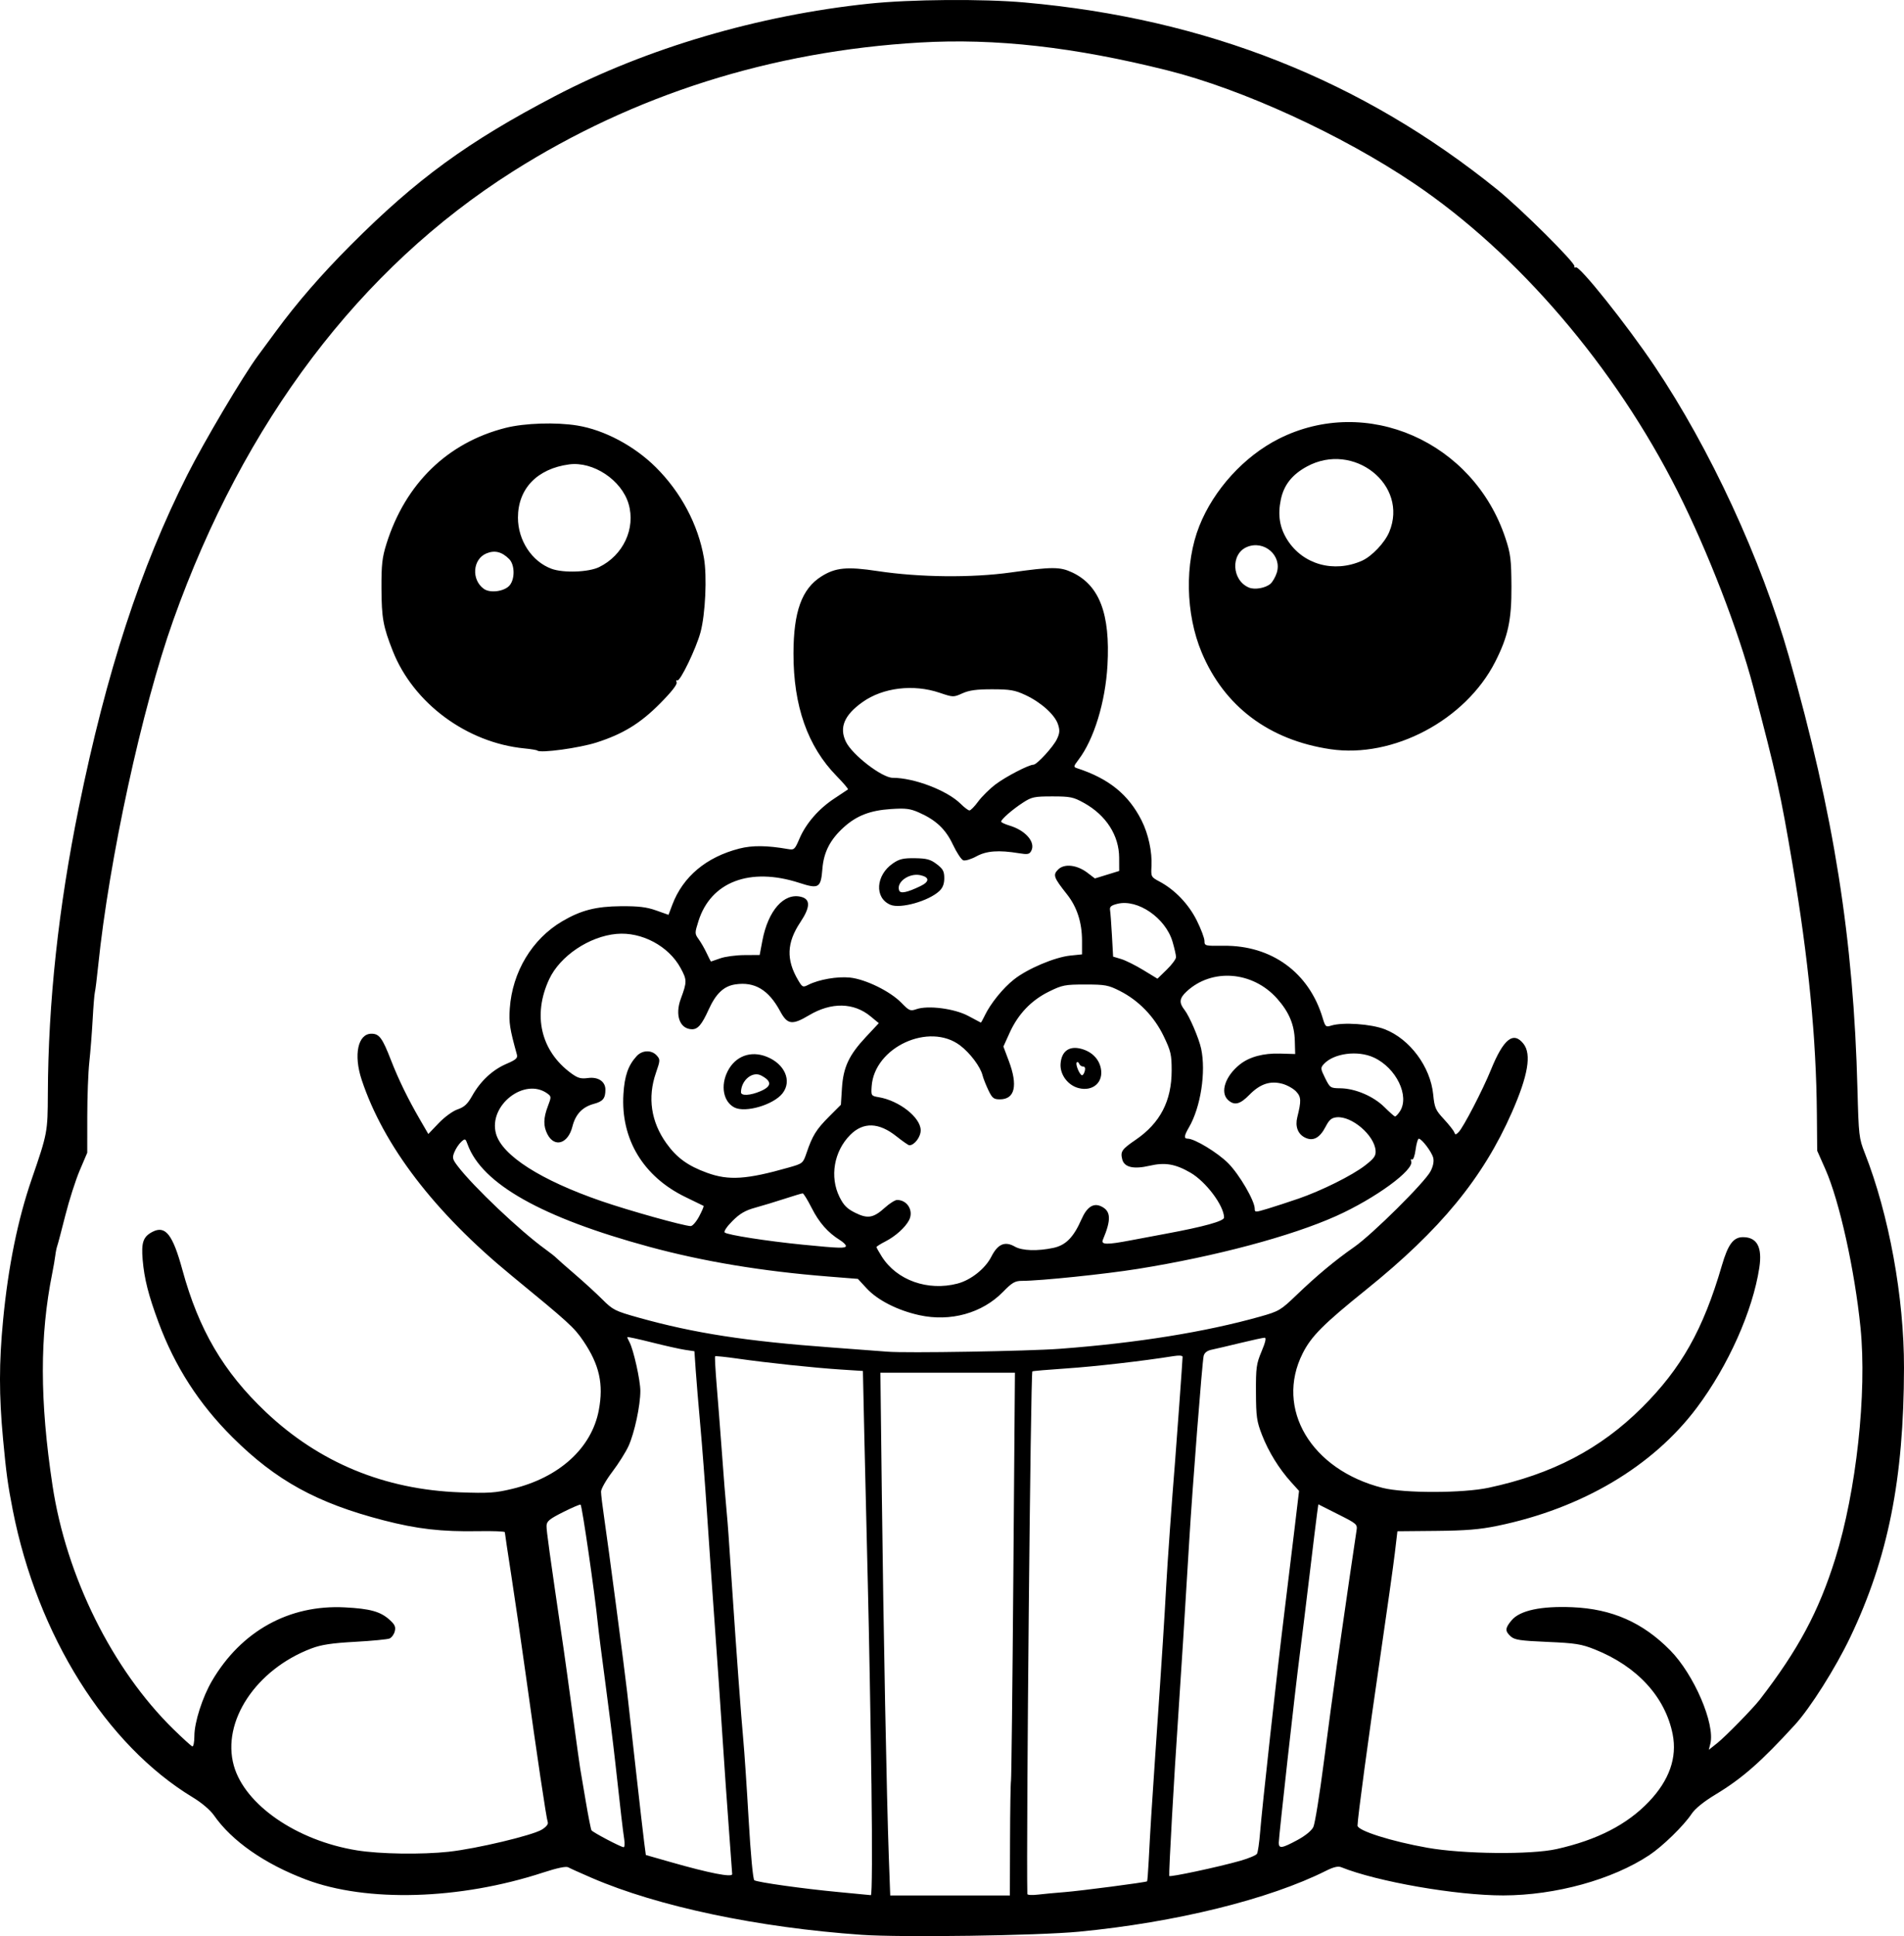 <?xml version="1.0" encoding="UTF-8" standalone="no"?>
<!-- Created with Inkscape (http://www.inkscape.org/) -->

<svg
   width="230.422mm"
   height="234.216mm"
   viewBox="0 0 230.422 234.216"
   version="1.1"
   id="svg1"
   xml:space="preserve"
   xmlns="http://www.w3.org/2000/svg"
   xmlns:svg="http://www.w3.org/2000/svg"><defs
     id="defs1" /><g
     id="layer1"
     transform="translate(177.744,-42.147)"><path
       style="fill:#000000"
       d="m -73.449,276.206 c -12.572,-0.876 -24.645,-3.421 -32.679,-6.886 -1.347,-0.581 -2.631,-1.158 -2.852,-1.283 -0.26,-0.146 -1.347,0.083 -3.074,0.647 -10.067,3.289 -21.313,3.614 -28.673,0.83 -4.997,-1.89 -8.957,-4.653 -11.12,-7.756 -0.451,-0.647 -1.485,-1.526 -2.556,-2.174 -10.51,-6.354 -18.818,-19.607 -21.797,-34.767 -0.593,-3.016 -0.791,-4.464 -1.171,-8.54 -0.5,-5.37 -0.499,-9.235 0.005,-14.482 0.618,-6.437 1.773,-12.114 3.458,-17.003 1.908,-5.534 1.935,-5.68 1.954,-10.319 0.044,-11.084 1.289,-22.589 3.751,-34.66 3.341,-16.384 7.445,-28.957 13.127,-40.217 2.043,-4.048 6.741,-11.972 8.55,-14.42 0.699,-0.946 1.664,-2.256 2.145,-2.91 2.56,-3.488 5.518,-6.898 9.075,-10.463 7.994,-8.01 14.181,-12.521 24.743,-18.038 11.08,-5.788 24.601,-9.767 37.968,-11.172 5.037,-0.53 13.765,-0.598 18.834,-0.148 22.009,1.955 40.868,9.42 57.234,22.653 2.842,2.298 9.431,8.845 9.32,9.261 -0.04,0.15 0.033,0.208 0.163,0.128 0.422,-0.261 6.148,6.912 9.527,11.934 6.733,10.006 12.914,23.364 16.275,35.175 5.446,19.14 7.815,34.098 8.288,52.348 0.144,5.547 0.185,5.908 0.88,7.673 2.935,7.453 4.766,17.478 4.751,26.014 -0.024,13.459 -1.926,22.982 -6.508,32.58 -1.774,3.716 -4.835,8.557 -6.7,10.595 -4.105,4.486 -6.369,6.473 -9.603,8.426 -1.436,0.868 -2.475,1.709 -2.899,2.35 -0.939,1.416 -3.497,3.911 -5.105,4.978 -4.471,2.968 -11.346,4.865 -17.674,4.878 -5.67,0.011 -15.272,-1.66 -19.633,-3.417 -0.364,-0.147 -0.925,-0.014 -1.801,0.426 -6.883,3.459 -18.259,6.265 -29.92,7.38 -4.997,0.478 -21.464,0.715 -26.283,0.379 z m 1.165,-18.323 c -0.095,-7.458 -0.289,-18.203 -0.43,-23.879 -0.142,-5.675 -0.335,-13.849 -0.43,-18.164 l -0.171,-7.845 -2.682,-0.174 c -3.246,-0.21 -8.874,-0.806 -12.467,-1.319 -1.453,-0.207 -2.684,-0.335 -2.736,-0.283 -0.052,0.052 0.032,1.622 0.187,3.488 0.155,1.867 0.408,5.12 0.564,7.23 0.326,4.423 0.49,6.474 0.665,8.334 0.129,1.368 0.189,2.204 0.651,9.128 0.517,7.74 1.087,15.481 1.334,18.124 0.136,1.455 0.432,5.856 0.658,9.779 0.241,4.186 0.524,7.204 0.685,7.303 0.409,0.253 5.948,1.029 10.159,1.424 2.037,0.191 3.813,0.362 3.946,0.379 0.145,0.019 0.173,-5.394 0.069,-13.528 z m 16.775,6.879 c 0.011,-3.674 0.063,-6.908 0.115,-7.185 0.052,-0.277 0.181,-11.499 0.286,-24.937 l 0.191,-24.433 h -8.141 -8.141 l 0.173,14.618 c 0.196,16.529 0.588,36.919 0.845,43.921 l 0.172,4.696 h 7.239 7.24 z m 6.594,6.278 c 1.977,-0.155 9.859,-1.185 9.992,-1.306 0.038,-0.035 0.124,-1.123 0.191,-2.419 0.193,-3.76 0.377,-6.721 0.803,-12.939 0.592,-8.641 0.628,-9.172 0.916,-13.626 0.146,-2.256 0.33,-5.351 0.41,-6.879 0.128,-2.439 0.712,-10.636 1.057,-14.817 0.176,-2.141 0.919,-12.46 0.919,-12.768 0,-0.162 -0.426,-0.196 -1.095,-0.089 -3.712,0.594 -9.482,1.257 -12.963,1.491 -2.221,0.149 -4.077,0.309 -4.124,0.356 -0.209,0.209 -0.753,56.802 -0.608,63.224 0.003,0.123 0.571,0.157 1.262,0.075 0.691,-0.082 2.15,-0.218 3.241,-0.304 z m 21.267,-3.79 c 1.001,-0.285 1.911,-0.665 2.022,-0.845 0.111,-0.18 0.282,-1.352 0.381,-2.606 0.23,-2.929 2.054,-19.456 2.924,-26.489 0.369,-2.983 0.922,-7.535 1.229,-10.115 l 0.559,-4.691 -0.954,-1.055 c -1.47,-1.627 -2.731,-3.667 -3.524,-5.702 -0.644,-1.653 -0.723,-2.208 -0.737,-5.159 -0.014,-2.996 0.05,-3.463 0.681,-4.961 0.468,-1.113 0.589,-1.654 0.37,-1.654 -0.18,0 -1.505,0.287 -2.946,0.637 -1.441,0.35 -2.995,0.714 -3.454,0.809 -0.558,0.115 -0.883,0.365 -0.979,0.752 -0.174,0.698 -1.361,15.926 -1.748,22.408 -0.456,7.636 -1.067,17.358 -1.34,21.299 -0.481,6.935 -1.145,18.789 -1.076,19.205 0.03,0.182 5.957,-1.083 8.593,-1.834 z m -61.486,1.612 c -10e-4,-0.109 -0.177,-2.52 -0.392,-5.358 -0.214,-2.838 -0.567,-7.898 -0.784,-11.245 -0.216,-3.347 -0.631,-9.36 -0.92,-13.361 -0.29,-4.002 -0.716,-10.134 -0.947,-13.626 -0.231,-3.493 -0.599,-8.315 -0.818,-10.716 -0.218,-2.401 -0.467,-5.396 -0.554,-6.656 l -0.157,-2.291 -1.129,-0.169 c -0.621,-0.093 -2.45,-0.502 -4.063,-0.909 -1.614,-0.407 -2.934,-0.691 -2.934,-0.631 0,0.059 0.122,0.337 0.272,0.617 0.488,0.913 1.307,4.586 1.311,5.884 0.006,1.754 -0.707,5.084 -1.427,6.67 -0.33,0.728 -1.215,2.133 -1.966,3.123 -0.751,0.99 -1.365,2.07 -1.365,2.401 0,0.33 0.176,1.783 0.39,3.227 0.46,3.096 2.445,18.155 2.77,21.015 0.124,1.091 0.597,5.318 1.052,9.393 0.455,4.075 0.913,8.063 1.019,8.864 l 0.192,1.455 2.992,0.855 c 4.692,1.341 7.461,1.883 7.457,1.46 z m -34.262,-2.713 c 3.3,-0.356 10.063,-1.964 11.22,-2.668 0.537,-0.327 0.812,-0.67 0.722,-0.903 -0.168,-0.437 -1.328,-8.209 -2.666,-17.858 -0.515,-3.711 -1.294,-9.062 -1.732,-11.892 -0.438,-2.83 -0.797,-5.227 -0.797,-5.328 0,-0.101 -1.459,-0.157 -3.241,-0.125 -4.408,0.079 -7.371,-0.261 -11.443,-1.315 -8.051,-2.083 -13.019,-4.814 -18.275,-10.043 -4.058,-4.038 -6.964,-8.549 -8.949,-13.895 -1.22,-3.284 -1.724,-5.268 -1.921,-7.559 -0.183,-2.12 0.061,-2.816 1.191,-3.4 1.562,-0.808 2.447,0.317 3.613,4.591 1.976,7.245 4.978,12.36 10.098,17.205 6.469,6.122 14.359,9.385 23.502,9.718 3.459,0.126 4.27,0.072 6.317,-0.418 5.687,-1.363 9.617,-4.934 10.481,-9.523 0.595,-3.16 0.072,-5.497 -1.872,-8.368 -1.11,-1.639 -1.731,-2.204 -8.707,-7.928 -9.302,-7.632 -15.471,-15.69 -18.118,-23.668 -1.002,-3.019 -0.459,-5.574 1.185,-5.574 0.942,0 1.319,0.512 2.368,3.214 0.887,2.286 2.062,4.696 3.487,7.151 l 1.025,1.766 1.257,-1.314 c 0.718,-0.75 1.702,-1.466 2.294,-1.668 0.806,-0.276 1.198,-0.641 1.76,-1.642 0.995,-1.773 2.458,-3.137 4.136,-3.858 1.17,-0.502 1.39,-0.699 1.269,-1.137 -0.866,-3.128 -0.977,-3.842 -0.859,-5.551 0.306,-4.437 2.709,-8.43 6.36,-10.57 2.265,-1.327 4.073,-1.792 7.067,-1.816 2.15,-0.017 3.118,0.098 4.282,0.51 l 1.503,0.532 0.456,-1.21 c 1.283,-3.407 4.111,-5.778 8.113,-6.804 1.573,-0.403 3.326,-0.386 5.887,0.058 0.747,0.13 0.829,0.055 1.393,-1.264 0.786,-1.838 2.338,-3.622 4.226,-4.857 0.839,-0.548 1.577,-1.04 1.642,-1.093 0.064,-0.053 -0.551,-0.778 -1.367,-1.611 -3.513,-3.585 -5.237,-8.476 -5.228,-14.833 0.007,-5.055 1.004,-7.818 3.361,-9.313 1.716,-1.088 3.097,-1.221 6.822,-0.658 5.075,0.767 11.383,0.832 16.147,0.165 4.965,-0.695 5.921,-0.695 7.398,-6.9e-4 3.302,1.552 4.62,5.016 4.272,11.226 -0.25,4.459 -1.637,8.982 -3.505,11.431 -0.611,0.802 -0.626,0.881 -0.185,1.025 3.85,1.253 6.232,3.18 7.818,6.322 0.82,1.624 1.292,3.806 1.198,5.536 -0.069,1.27 -0.045,1.316 0.964,1.852 1.856,0.986 3.519,2.719 4.511,4.701 0.515,1.03 0.937,2.149 0.937,2.486 0,0.597 0.063,0.613 2.315,0.586 5.809,-0.068 10.346,3.237 11.99,8.734 0.317,1.061 0.389,1.126 1.022,0.926 1.398,-0.442 4.831,-0.208 6.501,0.443 3.035,1.184 5.521,4.534 5.853,7.887 0.159,1.608 0.279,1.885 1.289,2.976 0.612,0.661 1.177,1.376 1.254,1.587 0.122,0.334 0.193,0.333 0.535,-0.012 0.575,-0.579 2.913,-5.086 3.911,-7.541 1.521,-3.741 2.717,-4.694 3.94,-3.139 0.99,1.259 0.552,3.84 -1.408,8.293 -3.498,7.948 -8.644,14.208 -17.623,21.438 -5.192,4.18 -6.646,5.637 -7.689,7.704 -3.383,6.703 1.017,14.107 9.681,16.287 2.617,0.659 9.703,0.647 12.825,-0.021 7.698,-1.648 13.51,-4.684 18.536,-9.683 4.783,-4.758 7.427,-9.454 9.684,-17.199 0.752,-2.582 1.401,-3.443 2.585,-3.431 1.681,0.017 2.322,1.231 1.948,3.688 -0.797,5.234 -3.759,11.87 -7.562,16.941 -5.336,7.116 -13.916,12.193 -24.164,14.299 -2.117,0.435 -3.815,0.574 -7.41,0.607 l -4.663,0.043 -0.313,2.646 c -0.172,1.455 -0.959,7.051 -1.748,12.435 -1.435,9.786 -2.767,19.668 -2.767,20.524 0,0.614 4.078,1.907 8.467,2.684 4.335,0.768 12.522,0.851 15.622,0.158 4.897,-1.094 8.524,-2.954 11.172,-5.73 2.472,-2.592 3.439,-5.335 2.878,-8.164 -0.895,-4.512 -4.302,-8.219 -9.431,-10.262 -1.62,-0.645 -2.338,-0.759 -5.733,-0.905 -3.282,-0.141 -3.966,-0.244 -4.432,-0.666 -0.715,-0.647 -0.695,-0.999 0.11,-1.955 1,-1.189 3.562,-1.737 7.36,-1.576 4.78,0.203 8.502,1.843 11.823,5.209 2.888,2.927 5.462,8.914 4.861,11.308 l -0.184,0.733 1.035,-0.823 c 0.997,-0.793 4.314,-4.184 5.139,-5.253 4.662,-6.042 7.128,-10.646 9.133,-17.055 2.543,-8.127 3.845,-20.036 3.052,-27.934 -0.699,-6.964 -2.551,-15.328 -4.241,-19.146 l -1.002,-2.264 -0.038,-4.45 c -0.078,-9.207 -1.006,-18.705 -2.952,-30.22 -1.446,-8.555 -1.921,-10.699 -4.743,-21.422 -1.806,-6.861 -5.504,-16.418 -9.162,-23.68 C 17.687,86.522 5.941,72.804 -6.612,64.342 -15.351,58.45 -27.386,52.934 -36.457,50.662 c -11.305,-2.832 -20.824,-3.903 -29.955,-3.371 -17.968,1.047 -34.614,6.316 -49.262,15.593 -18.5,11.716 -32.548,30.276 -41.107,54.307 -3.786,10.629 -7.761,28.923 -9.084,41.804 -0.157,1.528 -0.335,2.957 -0.396,3.175 -0.061,0.218 -0.182,1.707 -0.27,3.307 -0.088,1.601 -0.27,3.922 -0.405,5.159 -0.135,1.237 -0.246,4.209 -0.247,6.604 l -0.002,4.355 -0.907,2.128 c -0.499,1.17 -1.283,3.616 -1.742,5.435 -0.459,1.819 -0.9,3.486 -0.98,3.704 -0.08,0.218 -0.189,0.754 -0.242,1.191 -0.054,0.437 -0.217,1.389 -0.364,2.117 -1.527,7.591 -1.518,15.42 0.029,25.665 1.666,11.038 7.241,22.269 14.65,29.513 1.109,1.085 2.13,2.012 2.269,2.06 0.139,0.049 0.252,-0.526 0.252,-1.276 0,-1.633 0.978,-4.684 2.132,-6.649 3.54,-6.029 9.346,-9.241 16.074,-8.891 3.05,0.158 4.293,0.501 5.396,1.486 0.655,0.585 0.785,0.869 0.65,1.41 -0.093,0.373 -0.379,0.765 -0.635,0.872 -0.256,0.107 -2.132,0.287 -4.169,0.4 -2.82,0.156 -4.079,0.347 -5.274,0.797 -6.711,2.532 -10.895,8.842 -9.401,14.178 1.329,4.746 7.616,9.076 14.883,10.25 2.809,0.454 7.817,0.528 11.169,0.167 z m 10.684,-133.204 c -0.066,-0.066 -0.77,-0.184 -1.565,-0.261 -6.969,-0.68 -13.439,-5.468 -15.934,-11.79 -1.164,-2.95 -1.351,-3.981 -1.368,-7.541 -0.013,-2.895 0.082,-3.752 0.602,-5.413 2.282,-7.284 7.403,-12.263 14.436,-14.036 2.293,-0.578 6.098,-0.7 8.675,-0.278 3.263,0.535 6.883,2.459 9.485,5.042 3.049,3.027 5.123,6.933 5.827,10.975 0.389,2.232 0.177,6.792 -0.417,9.001 -0.525,1.951 -2.48,6.004 -2.801,5.806 -0.129,-0.08 -0.167,0.03 -0.085,0.244 0.096,0.25 -0.64,1.182 -2.054,2.602 -2.36,2.37 -4.439,3.643 -7.627,4.668 -2.093,0.673 -6.835,1.321 -7.176,0.98 z m -3.344,-20.001 c 0.65,-0.802 0.61,-2.488 -0.074,-3.173 -0.881,-0.881 -1.748,-1.094 -2.751,-0.675 -1.663,0.695 -1.843,3.178 -0.311,4.285 0.772,0.558 2.528,0.313 3.136,-0.438 z m 10.813,-2.193 c 2.922,-1.421 4.443,-4.673 3.573,-7.64 -0.848,-2.893 -4.289,-5.177 -7.206,-4.783 -3.863,0.521 -6.185,2.939 -6.185,6.439 0,2.753 1.682,5.312 4.068,6.188 1.428,0.524 4.477,0.416 5.75,-0.203 z m 88.497,22.026 c -7.414,-1.103 -12.825,-5.166 -15.564,-11.685 -1.966,-4.679 -2.083,-10.8 -0.294,-15.31 1.748,-4.403 5.424,-8.437 9.616,-10.551 10.615,-5.353 23.565,0.328 27.438,12.037 0.617,1.864 0.703,2.558 0.721,5.821 0.023,4.062 -0.408,6.059 -1.965,9.119 -3.592,7.057 -12.357,11.699 -19.952,10.569 z m -7.242,-20.014 c 0.249,-0.22 0.586,-0.802 0.749,-1.295 0.691,-2.093 -1.513,-4.024 -3.599,-3.152 -2.005,0.838 -1.841,4.057 0.251,4.914 0.705,0.289 2.008,0.055 2.599,-0.467 z m 11.056,-2.776 c 1.203,-0.531 2.77,-2.18 3.316,-3.491 2.37,-5.689 -4.311,-10.992 -9.969,-7.913 -1.795,0.977 -2.787,2.237 -3.155,4.005 -0.389,1.873 -0.139,3.405 0.794,4.876 1.884,2.971 5.624,4.018 9.013,2.523 z m -89.27,154.642 c -0.164,-1.069 -0.424,-3.301 -1.087,-9.327 -0.232,-2.11 -0.767,-6.396 -1.189,-9.525 -0.422,-3.129 -0.838,-6.403 -0.924,-7.276 -0.35,-3.533 -1.888,-14.146 -2.078,-14.335 -0.058,-0.058 -1.005,0.346 -2.104,0.897 -1.67,0.838 -2.002,1.112 -2.018,1.666 -0.017,0.57 0.33,3.066 2.075,14.947 0.15,1.019 0.635,4.532 1.079,7.807 0.444,3.275 0.858,6.252 0.921,6.615 0.063,0.363 0.364,2.14 0.67,3.95 0.306,1.81 0.618,3.39 0.693,3.512 0.151,0.245 3.539,2.028 3.892,2.049 0.122,0.007 0.153,-0.433 0.07,-0.979 z m 81.464,0.114 c 0.97,-0.522 1.723,-1.137 1.937,-1.584 0.192,-0.402 0.76,-3.911 1.261,-7.799 0.501,-3.888 1.211,-9.153 1.577,-11.699 1.193,-8.29 2.238,-15.46 2.378,-16.309 0.134,-0.816 0.093,-0.853 -2.238,-2.027 l -2.375,-1.196 -0.153,1.101 c -0.084,0.606 -0.501,4.018 -0.927,7.583 -0.426,3.565 -0.954,7.852 -1.173,9.525 -0.532,4.057 -2.535,22.012 -2.535,22.722 0,0.747 0.366,0.695 2.248,-0.317 z m -28.707,-59.433 c 9.313,-0.698 17.576,-2.027 24.209,-3.895 2.265,-0.638 2.478,-0.763 4.366,-2.574 2.506,-2.404 4.653,-4.192 7.011,-5.84 2.221,-1.552 8.545,-7.823 9.24,-9.163 0.317,-0.612 0.433,-1.196 0.323,-1.633 -0.178,-0.71 -1.389,-2.309 -1.748,-2.309 -0.114,0 -0.286,0.599 -0.384,1.332 -0.098,0.735 -0.289,1.263 -0.428,1.177 -0.138,-0.085 -0.186,0.014 -0.107,0.222 0.398,1.038 -4.352,4.505 -9.079,6.625 -5.453,2.446 -14.625,4.89 -23.978,6.39 -3.977,0.638 -11.806,1.448 -14.018,1.451 -0.875,10e-4 -1.205,0.192 -2.339,1.35 -2.512,2.565 -6.348,3.628 -10.112,2.801 -2.628,-0.577 -5.05,-1.81 -6.375,-3.244 l -1.058,-1.146 -3.572,-0.284 c -8.019,-0.638 -15.092,-1.811 -21.649,-3.589 -13.013,-3.529 -20.276,-7.618 -22.009,-12.391 -0.264,-0.727 -0.3,-0.742 -0.775,-0.312 -0.274,0.248 -0.643,0.799 -0.819,1.225 -0.288,0.696 -0.248,0.869 0.406,1.726 1.884,2.47 7.565,7.855 10.582,10.03 0.582,0.42 1.177,0.889 1.323,1.043 0.146,0.154 1.158,1.045 2.249,1.981 1.091,0.936 2.594,2.311 3.339,3.056 1.272,1.272 1.538,1.406 4.366,2.198 6.745,1.889 13.035,2.862 23.384,3.617 3.056,0.223 6.092,0.452 6.747,0.508 2.187,0.189 17.015,-0.06 20.902,-0.351 z m -12.402,-7.894 c 1.606,-0.42 3.344,-1.804 4.073,-3.242 0.781,-1.542 1.643,-1.912 2.846,-1.222 0.879,0.505 2.746,0.566 4.671,0.153 1.498,-0.321 2.441,-1.283 3.397,-3.462 0.646,-1.473 1.425,-1.996 2.349,-1.574 1.22,0.556 1.279,1.597 0.233,4.065 -0.252,0.595 0.494,0.61 3.34,0.066 1.142,-0.218 3.059,-0.578 4.26,-0.8 4.63,-0.856 7.078,-1.535 7.072,-1.964 -0.021,-1.447 -2.192,-4.343 -4.073,-5.431 -1.823,-1.055 -3.077,-1.267 -4.944,-0.835 -1.946,0.45 -3.066,0.187 -3.307,-0.774 -0.239,-0.951 -0.057,-1.215 1.623,-2.363 2.968,-2.027 4.357,-4.701 4.357,-8.386 0,-1.925 -0.099,-2.351 -0.965,-4.151 -1.143,-2.377 -3.022,-4.317 -5.299,-5.47 -1.402,-0.71 -1.781,-0.781 -4.193,-0.781 -2.457,0 -2.78,0.063 -4.398,0.86 -2.138,1.052 -3.724,2.713 -4.747,4.967 l -0.761,1.679 0.656,1.743 c 1.122,2.982 0.736,4.642 -1.081,4.642 -0.753,0 -0.929,-0.142 -1.399,-1.124 -0.295,-0.618 -0.611,-1.422 -0.701,-1.786 -0.255,-1.028 -1.492,-2.679 -2.696,-3.597 -3.759,-2.867 -10.416,0.206 -10.724,4.95 -0.072,1.117 -0.055,1.143 0.862,1.298 2.465,0.417 5.031,2.425 5.075,3.971 0.023,0.809 -0.75,1.845 -1.376,1.845 -0.11,0 -0.813,-0.488 -1.562,-1.084 -2.127,-1.693 -4.011,-1.753 -5.585,-0.176 -1.974,1.978 -2.511,5.073 -1.303,7.511 0.501,1.011 0.911,1.425 1.897,1.914 1.523,0.756 2.208,0.636 3.61,-0.63 0.56,-0.506 1.219,-0.919 1.466,-0.919 1.253,0 2.031,1.327 1.439,2.453 -0.465,0.884 -1.653,1.949 -2.86,2.565 -0.592,0.302 -1.076,0.608 -1.076,0.681 0,0.073 0.288,0.588 0.64,1.146 1.814,2.874 5.573,4.211 9.183,3.266 z m 14.607,-23.65 c -1.295,-0.345 -2.249,-1.649 -2.152,-2.941 0.114,-1.52 1.048,-2.192 2.503,-1.8 1.272,0.343 2.139,1.208 2.371,2.368 0.338,1.689 -0.98,2.838 -2.722,2.374 z m 0.782,-2.072 c 0.087,-0.332 0.008,-0.529 -0.212,-0.529 -0.193,0 -0.403,-0.149 -0.468,-0.331 -0.065,-0.182 -0.198,-0.257 -0.297,-0.166 -0.206,0.19 0.361,1.556 0.647,1.556 0.105,0 0.254,-0.238 0.33,-0.529 z m -28.916,21.173 c 0,-0.142 -0.327,-0.461 -0.728,-0.709 -1.443,-0.894 -2.512,-2.108 -3.401,-3.861 -0.498,-0.982 -0.991,-1.786 -1.096,-1.786 -0.105,0 -1.085,0.292 -2.179,0.649 -1.094,0.357 -2.701,0.844 -3.57,1.083 -1.205,0.331 -1.86,0.713 -2.756,1.609 -0.676,0.676 -1.072,1.268 -0.933,1.393 0.329,0.296 5.124,1.045 9.419,1.47 4.506,0.446 5.243,0.468 5.243,0.151 z m -17.753,-3.583 c 0.349,-0.657 0.587,-1.224 0.529,-1.259 -0.058,-0.035 -1.037,-0.512 -2.175,-1.061 -5.119,-2.468 -7.863,-7.017 -7.523,-12.472 0.138,-2.213 0.575,-3.463 1.6,-4.585 0.67,-0.733 1.798,-0.771 2.422,-0.083 0.443,0.49 0.439,0.585 -0.091,2.118 -1.03,2.975 -0.591,5.915 1.27,8.514 1.253,1.75 2.599,2.726 4.924,3.569 2.624,0.953 4.776,0.812 9.902,-0.647 1.683,-0.479 1.707,-0.499 2.149,-1.799 0.698,-2.054 1.168,-2.809 2.708,-4.351 l 1.433,-1.435 0.129,-2.012 c 0.162,-2.538 0.845,-3.995 2.905,-6.197 l 1.555,-1.663 -0.999,-0.825 c -2.041,-1.686 -4.754,-1.733 -7.445,-0.13 -2.045,1.218 -2.617,1.139 -3.491,-0.483 -1.401,-2.597 -3.083,-3.605 -5.432,-3.252 -1.395,0.209 -2.347,1.11 -3.228,3.053 -0.822,1.813 -1.306,2.384 -2.015,2.373 -1.477,-0.022 -2.089,-1.699 -1.349,-3.696 0.756,-2.04 0.754,-2.274 -0.033,-3.719 -1.444,-2.653 -4.715,-4.393 -7.746,-4.119 -3.305,0.299 -6.836,2.669 -8.147,5.47 -2.033,4.346 -1.029,8.683 2.635,11.375 0.822,0.604 1.182,0.707 2.056,0.59 1.228,-0.165 2.107,0.42 2.107,1.404 0,1.057 -0.295,1.424 -1.381,1.716 -1.403,0.378 -2.237,1.257 -2.615,2.759 -0.523,2.077 -2.163,2.579 -3.019,0.924 -0.513,-0.991 -0.498,-1.953 0.052,-3.393 0.426,-1.115 0.424,-1.183 -0.046,-1.527 -2.762,-2.02 -7.185,1.427 -6.23,4.855 0.733,2.631 5.421,5.626 12.766,8.156 3.341,1.151 9.942,2.996 10.793,3.017 0.219,0.005 0.683,-0.528 1.032,-1.186 z m 4.265,-13.164 c -1.35,-0.69 -1.711,-2.639 -0.814,-4.396 0.932,-1.827 2.794,-2.512 4.725,-1.74 2.195,0.878 3.079,2.935 1.904,4.429 -1.093,1.389 -4.487,2.385 -5.815,1.707 z m 3.168,-1.975 c 1.363,-0.59 1.383,-1.199 0.063,-1.894 -1.053,-0.555 -2.423,0.582 -2.439,2.023 -0.005,0.471 1.135,0.409 2.376,-0.129 z m 65.032,13.027 c 2.861,-0.987 6.564,-2.829 8.127,-4.043 1.099,-0.853 1.313,-1.157 1.265,-1.793 -0.14,-1.855 -2.88,-4.201 -4.704,-4.029 -0.624,0.059 -0.91,0.3 -1.34,1.133 -0.721,1.395 -1.543,1.816 -2.541,1.3 -0.829,-0.429 -1.165,-1.343 -0.893,-2.43 0.5,-1.997 0.479,-2.465 -0.139,-3.123 -0.335,-0.356 -1.088,-0.777 -1.674,-0.935 -1.467,-0.395 -2.696,0.019 -3.989,1.343 -1.123,1.15 -1.805,1.317 -2.566,0.628 -1.013,-0.916 -0.344,-2.921 1.442,-4.326 1.147,-0.902 2.824,-1.353 4.821,-1.296 l 1.852,0.053 -0.044,-1.606 c -0.054,-1.944 -0.696,-3.473 -2.141,-5.098 -2.964,-3.332 -7.913,-3.709 -10.978,-0.837 -0.856,0.802 -0.911,1.336 -0.228,2.205 0.593,0.754 1.742,3.435 2.011,4.691 0.603,2.818 -0.057,7.081 -1.472,9.51 -0.601,1.031 -0.639,1.374 -0.155,1.374 0.839,0 3.619,1.686 4.899,2.971 1.351,1.356 3.213,4.548 3.213,5.507 0,0.448 0.073,0.447 1.596,-0.014 0.878,-0.266 2.515,-0.8 3.638,-1.188 z m 12.33,-10.574 c 1.214,-1.852 -0.43,-5.258 -3.145,-6.518 -1.954,-0.907 -4.872,-0.521 -6.07,0.803 -0.398,0.44 -0.385,0.564 0.174,1.688 0.586,1.178 0.64,1.214 1.837,1.227 1.786,0.019 3.994,0.956 5.31,2.255 0.621,0.613 1.205,1.133 1.297,1.156 0.092,0.023 0.36,-0.251 0.595,-0.61 z M -58.578,165.015 c 0.723,-1.495 2.2,-3.318 3.557,-4.391 1.633,-1.291 4.929,-2.685 6.804,-2.879 l 1.419,-0.146 v -1.635 c 0,-2.218 -0.604,-4.09 -1.815,-5.622 -1.628,-2.059 -1.732,-2.352 -1.07,-3.013 0.738,-0.738 2.279,-0.564 3.542,0.399 l 0.901,0.687 1.471,-0.453 1.471,-0.453 -0.006,-1.599 c -0.01,-2.704 -1.581,-5.148 -4.265,-6.635 -1.28,-0.709 -1.652,-0.785 -3.818,-0.785 -2.196,0 -2.5,0.065 -3.572,0.761 -1.262,0.82 -2.627,2.009 -2.627,2.29 0,0.095 0.46,0.311 1.023,0.48 1.938,0.581 3.169,2.012 2.624,3.05 -0.222,0.424 -0.435,0.466 -1.49,0.293 -2.457,-0.402 -3.923,-0.295 -5.155,0.379 -0.641,0.35 -1.358,0.563 -1.593,0.473 -0.235,-0.09 -0.793,-0.937 -1.239,-1.882 -0.89,-1.885 -2.05,-2.982 -4.12,-3.898 -1.061,-0.469 -1.6,-0.536 -3.394,-0.418 -2.505,0.164 -4.142,0.797 -5.699,2.203 -1.641,1.482 -2.426,3.003 -2.587,5.01 -0.188,2.34 -0.425,2.486 -2.794,1.718 -5.969,-1.935 -10.711,-0.136 -12.211,4.633 -0.457,1.452 -0.456,1.514 0.039,2.198 0.28,0.387 0.717,1.15 0.971,1.696 0.254,0.546 0.486,0.99 0.515,0.988 0.029,-0.002 0.53,-0.176 1.112,-0.385 0.582,-0.21 1.894,-0.387 2.916,-0.393 l 1.858,-0.012 0.33,-1.741 c 0.69,-3.64 2.613,-5.815 4.681,-5.295 1.152,0.289 1.124,1.254 -0.086,3.068 -1.655,2.478 -1.734,4.532 -0.271,7.012 0.515,0.872 0.573,0.898 1.244,0.559 1.267,-0.641 3.502,-1.028 5.023,-0.871 1.887,0.195 4.873,1.657 6.229,3.05 0.944,0.97 1.083,1.029 1.815,0.774 1.407,-0.49 4.609,-0.076 6.274,0.812 0.81,0.432 1.496,0.796 1.526,0.81 0.029,0.014 0.241,-0.361 0.47,-0.834 z m -11.409,-13.415 c -1.959,-0.826 -1.783,-3.588 0.32,-5.019 0.772,-0.526 1.25,-0.636 2.66,-0.615 1.423,0.022 1.875,0.145 2.629,0.721 0.754,0.575 0.91,0.866 0.91,1.693 0,0.694 -0.182,1.169 -0.595,1.556 -1.301,1.218 -4.711,2.176 -5.925,1.664 z m 3.653,-2.267 c 1.097,-0.529 1.089,-1.069 -0.019,-1.312 -1.371,-0.301 -2.959,0.843 -2.572,1.853 0.157,0.41 0.974,0.239 2.591,-0.541 z m 30.913,8.597 c 0,-0.234 -0.19,-1.073 -0.422,-1.863 -0.845,-2.879 -4.227,-5.199 -6.679,-4.583 -0.76,0.191 -0.95,0.357 -0.882,0.769 0.048,0.289 0.15,1.671 0.228,3.072 l 0.141,2.547 0.969,0.29 c 0.533,0.16 1.74,0.76 2.683,1.335 l 1.714,1.044 1.124,-1.092 c 0.618,-0.601 1.124,-1.284 1.124,-1.518 z m -23.945,-18.818 c 0.437,-0.597 1.389,-1.537 2.117,-2.087 1.221,-0.924 4.01,-2.37 4.572,-2.37 0.415,0 2.4,-2.16 2.843,-3.095 0.343,-0.724 0.368,-1.066 0.128,-1.793 -0.382,-1.158 -2.056,-2.661 -3.939,-3.539 -1.273,-0.593 -1.85,-0.693 -4.008,-0.697 -1.901,-0.004 -2.791,0.117 -3.618,0.489 -1.082,0.487 -1.12,0.486 -2.756,-0.066 -3.18,-1.074 -6.863,-0.63 -9.332,1.125 -2.215,1.575 -2.846,3.079 -2.012,4.801 0.768,1.586 4.374,4.361 5.667,4.361 2.594,0 6.596,1.533 8.222,3.149 0.437,0.434 0.913,0.793 1.058,0.798 0.146,0.005 0.622,-0.48 1.058,-1.077 z"
       id="path1" /></g></svg>
